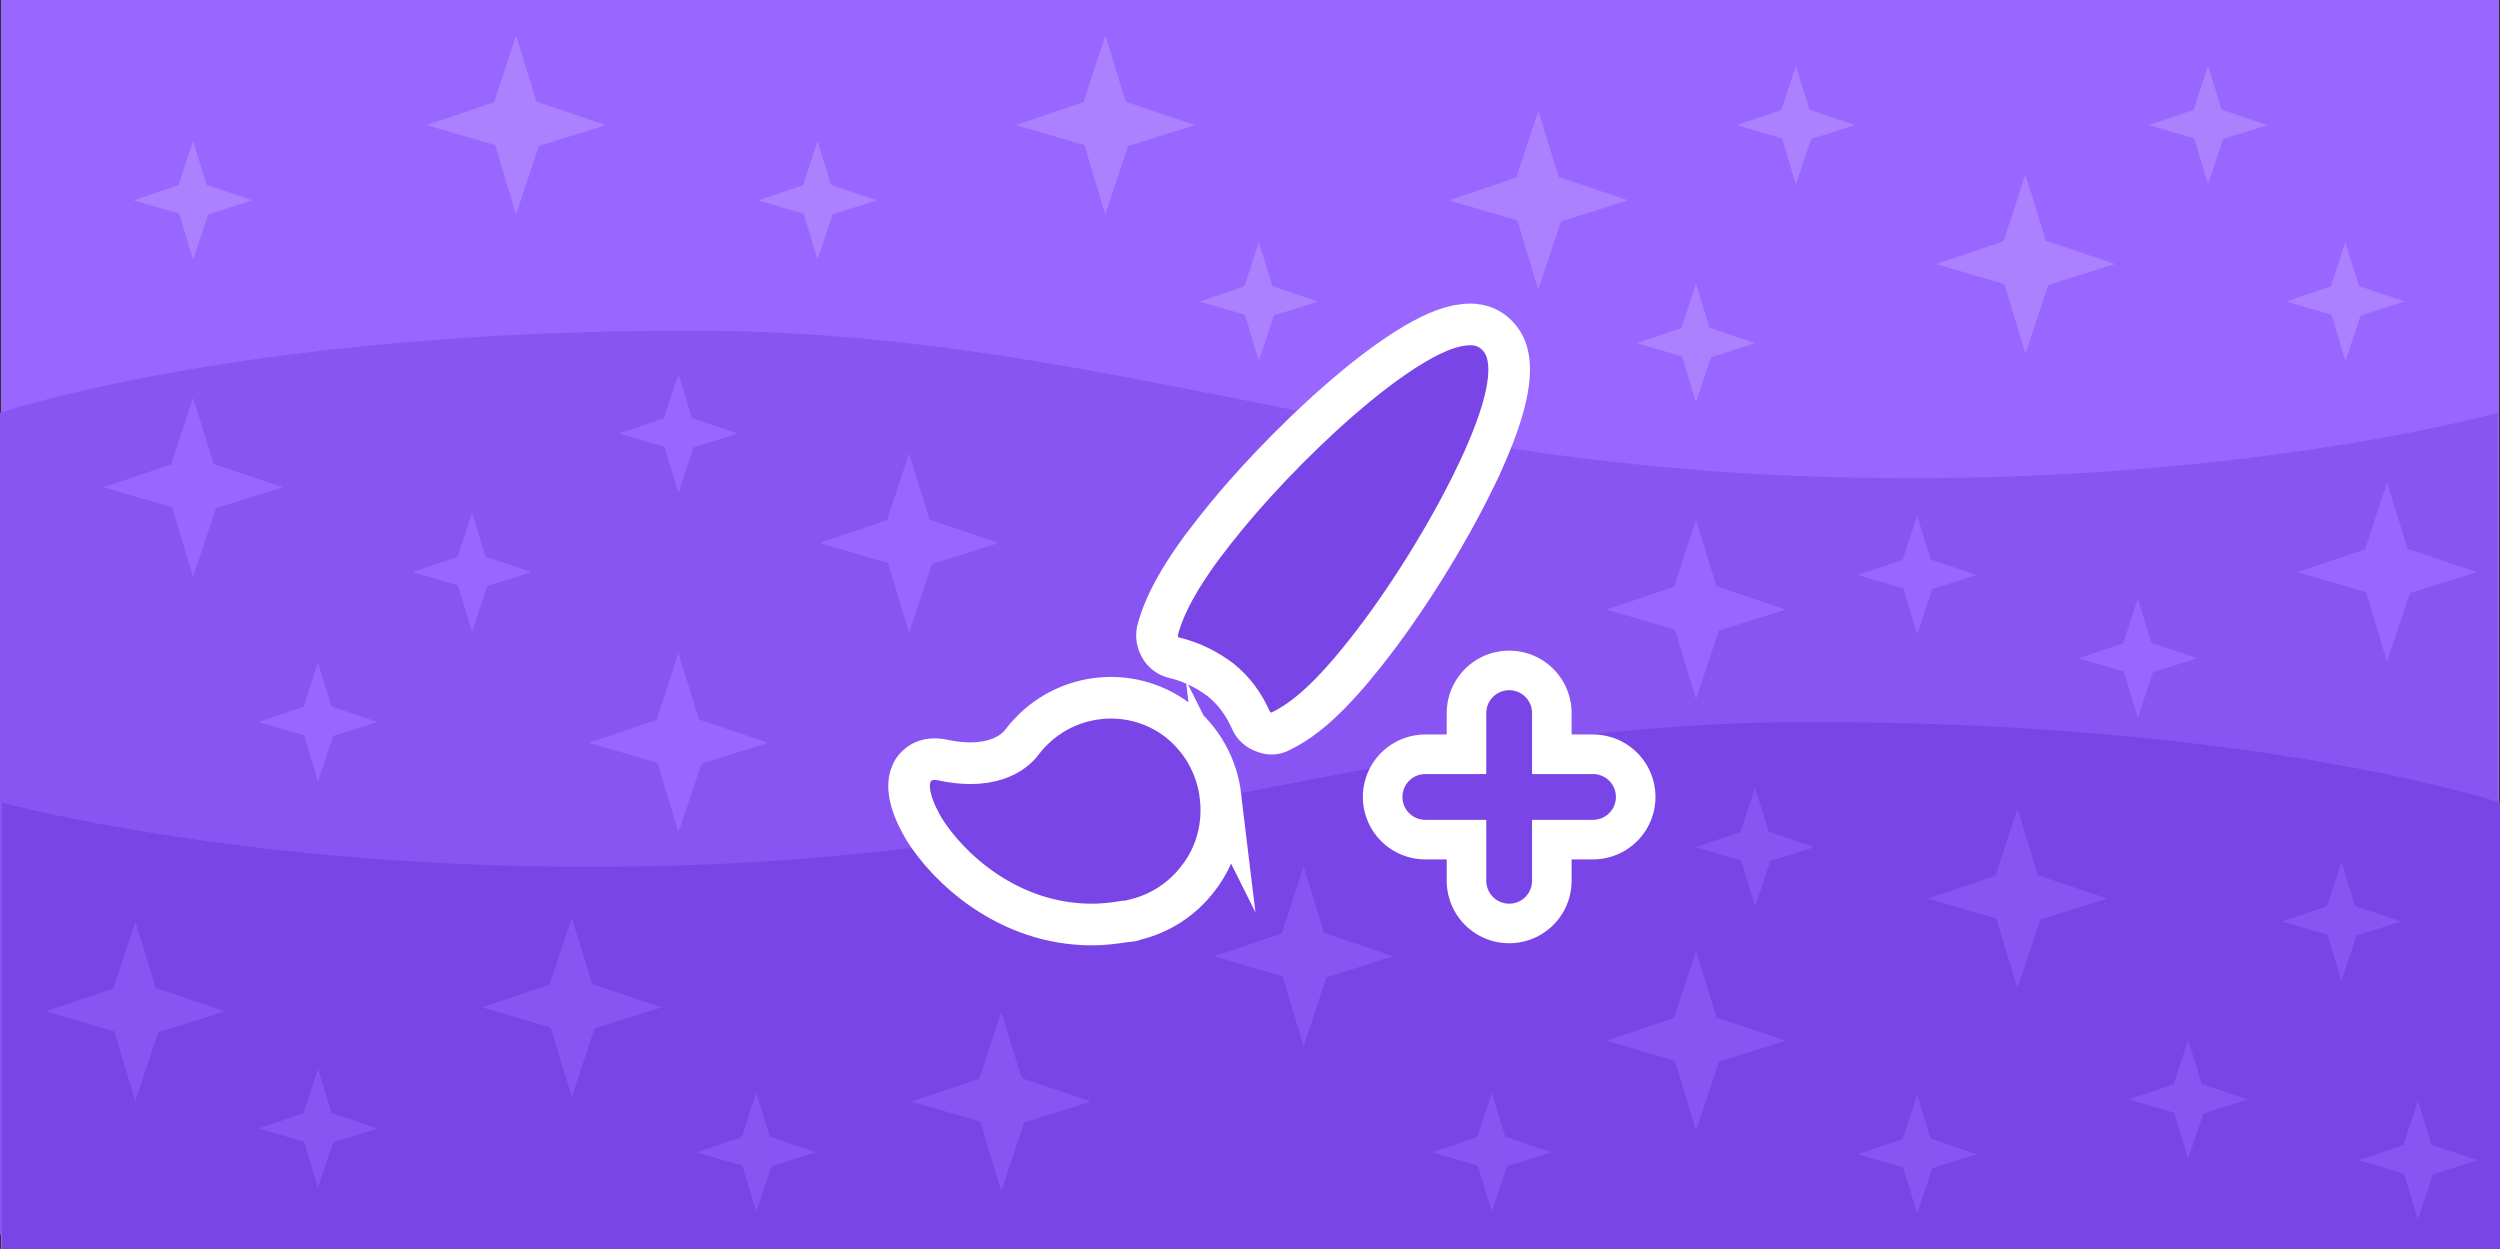 <svg version="1.1" xmlns="http://www.w3.org/2000/svg" xmlns:xlink="http://www.w3.org/1999/xlink" width="600.5" height="300" viewBox="0,0,600.5,300"><rect x="0" y="0" width="600.5" height="300" fill="#333333" stroke="none"/><g transform="translate(0.5,0)"><g data-paper-data="{&quot;isPaintingLayer&quot;:true}" stroke-linejoin="miter" stroke-miterlimit="10" stroke-dasharray="" stroke-dashoffset="0" style="mix-blend-mode: normal"><path d="M-0.25,300v-300h600c0,0 0,131.55 0,186c0,42.628 0,114 0,114z" fill="#9966ff" fill-rule="nonzero" stroke="none" stroke-width="1" stroke-linecap="butt"/><path d="M-0.5,296.571v-197.412c0,0 58.765,-20.051 167.647,-19.73c92.196,0.272 157.953,30.066 260.051,34.725c102.098,4.659 172.302,-14.995 172.302,-14.995v197.412z" fill="#8955f2" fill-rule="nonzero" stroke="none" stroke-width="0" stroke-linecap="butt"/><path d="M0,300v-107.212c0,0 70.204,19.284 172.302,14.713c102.098,-4.572 167.855,-33.806 260.051,-34.072c108.882,-0.315 167.647,19.359 167.647,19.359v107.212z" data-paper-data="{&quot;index&quot;:null}" fill="#7a45e6" fill-rule="nonzero" stroke="none" stroke-width="0" stroke-linecap="butt"/><g><path d="M353.762,114.859c-6.776,13.954 -16.819,30.049 -26.297,41.977c-7.936,10.045 -14.301,15.937 -20.384,18.811c-0.707,0.446 -1.4,0.589 -2.263,0.589c-0.566,0 -1.132,-0.144 -1.839,-0.445c-1.273,-0.417 -2.405,-1.423 -2.971,-2.716c-1.697,-3.894 -4.102,-7.185 -7.341,-9.786c-3.268,-2.443 -6.945,-4.311 -11.175,-5.317c-1.287,-0.287 -2.56,-1.135 -3.268,-2.443c-0.707,-1.15 -0.976,-2.587 -0.707,-4.009c1.697,-6.611 6.083,-14.371 13.721,-23.999c15.008,-19.271 44.997,-47.854 59.553,-49.45c3.961,-0.575 6.224,0.719 7.639,1.868c3.692,3.162 7.37,10.074 -4.668,34.921zM292.662,191.174c0.849,7.185 -0.99,14.227 -5.389,19.832c-3.805,5.015 -9.18,8.479 -15.263,9.916c-0.283,0.144 -0.707,0.287 -0.99,0.287l-1.429,0.144c-2.674,0.431 -5.22,0.719 -7.78,0.719c-20.355,0 -34.657,-13.81 -40.301,-22.849c-2.136,-3.593 -5.375,-10.203 -2.546,-14.371c0.707,-1.006 2.673,-3.162 6.917,-2.299c13.438,2.874 18.248,-3.162 19.111,-4.311c9.053,-11.928 25.886,-14.083 37.471,-5.173c5.672,4.455 9.336,10.922 10.199,18.107z" fill="#7a45e6" fill-rule="evenodd" stroke="#ffffff" stroke-width="10" stroke-linecap="butt"/><path d="M362.001,211.566v-40.284" fill="none" fill-rule="nonzero" stroke="#ffffff" stroke-width="30" stroke-linecap="round"/><path d="M341.859,191.424h40.284" fill="none" fill-rule="nonzero" stroke="#ffffff" stroke-width="30" stroke-linecap="round"/><path d="M362.001,171.282v40.284" fill="none" fill-rule="nonzero" stroke="#7a45e6" stroke-width="11" stroke-linecap="round"/><path d="M341.859,191.424h40.284" fill="none" fill-rule="nonzero" stroke="#7a45e6" stroke-width="11" stroke-linecap="round"/></g><path d="M45.875,62.386l-3.34,-11.073l-10.922,-3.188l10.77,-3.643l3.491,-10.618l3.264,10.543l10.998,3.719l-10.618,3.34z" fill="#ab81ff" fill-rule="nonzero" stroke="none" stroke-width="0" stroke-linecap="butt"/><path d="M123.458,51.553l-5.037,-16.703l-16.474,-4.809l16.245,-5.495l5.266,-16.017l4.923,15.902l16.588,5.609l-16.017,5.037z" fill="#ab81ff" fill-rule="nonzero" stroke="none" stroke-width="0" stroke-linecap="butt"/><path d="M195.875,62.386l-3.34,-11.073l-10.922,-3.188l10.77,-3.643l3.491,-10.618l3.264,10.543l10.998,3.719l-10.618,3.34z" fill="#ab81ff" fill-rule="nonzero" stroke="none" stroke-width="0" stroke-linecap="butt"/><path d="M265,51.553l-5.037,-16.703l-16.474,-4.809l16.245,-5.495l5.266,-16.017l4.923,15.902l16.588,5.609l-16.017,5.037z" fill="#ab81ff" fill-rule="nonzero" stroke="none" stroke-width="0" stroke-linecap="butt"/><path d="M301.875,86.687l-3.34,-11.073l-10.922,-3.188l10.77,-3.643l3.491,-10.618l3.264,10.543l10.998,3.719l-10.618,3.34z" fill="#ab81ff" fill-rule="nonzero" stroke="none" stroke-width="0" stroke-linecap="butt"/><path d="M369,69.636l-5.037,-16.703l-16.474,-4.809l16.245,-5.495l5.266,-16.017l4.923,15.902l16.588,5.609l-16.017,5.037z" fill="#ab81ff" fill-rule="nonzero" stroke="none" stroke-width="0" stroke-linecap="butt"/><path d="M430.875,44.303l-3.34,-11.073l-10.922,-3.188l10.77,-3.643l3.491,-10.618l3.264,10.543l10.998,3.719l-10.618,3.34z" fill="#ab81ff" fill-rule="nonzero" stroke="none" stroke-width="0" stroke-linecap="butt"/><path d="M406.875,96.687l-3.34,-11.073l-10.922,-3.188l10.77,-3.643l3.491,-10.618l3.264,10.543l10.998,3.719l-10.618,3.34z" fill="#ab81ff" fill-rule="nonzero" stroke="none" stroke-width="0" stroke-linecap="butt"/><path d="M486,84.937l-5.037,-16.703l-16.474,-4.809l16.245,-5.495l5.266,-16.017l4.923,15.902l16.588,5.609l-16.017,5.037z" fill="#ab81ff" fill-rule="nonzero" stroke="none" stroke-width="0" stroke-linecap="butt"/><path d="M562.875,86.687l-3.34,-11.073l-10.922,-3.188l10.77,-3.643l3.491,-10.618l3.264,10.543l10.998,3.719l-10.618,3.34z" fill="#ab81ff" fill-rule="nonzero" stroke="none" stroke-width="0" stroke-linecap="butt"/><path d="M529.875,44.303l-3.34,-11.073l-10.922,-3.188l10.77,-3.643l3.491,-10.618l3.264,10.543l10.998,3.719l-10.618,3.34z" fill="#ab81ff" fill-rule="nonzero" stroke="none" stroke-width="0" stroke-linecap="butt"/><path d="M45.875,138.553l-5.037,-16.703l-16.474,-4.809l16.245,-5.495l5.266,-16.017l4.923,15.902l16.588,5.609l-16.017,5.037z" fill="#9966ff" fill-rule="nonzero" stroke="none" stroke-width="0" stroke-linecap="butt"/><path d="M75.875,187.687l-3.34,-11.073l-10.922,-3.188l10.77,-3.643l3.491,-10.618l3.264,10.543l10.998,3.719l-10.618,3.34z" fill="#9966ff" fill-rule="nonzero" stroke="none" stroke-width="0" stroke-linecap="butt"/><path d="M112.875,151.687l-3.34,-11.073l-10.922,-3.188l10.77,-3.643l3.491,-10.618l3.264,10.543l10.998,3.719l-10.618,3.34z" fill="#9966ff" fill-rule="nonzero" stroke="none" stroke-width="0" stroke-linecap="butt"/><path d="M217.857,151.937l-5.037,-16.703l-16.474,-4.809l16.245,-5.495l5.266,-16.017l4.923,15.902l16.588,5.609l-16.017,5.037z" fill="#9966ff" fill-rule="nonzero" stroke="none" stroke-width="0" stroke-linecap="butt"/><path d="M162.458,199.937l-5.037,-16.703l-16.474,-4.809l16.245,-5.495l5.266,-16.017l4.923,15.902l16.588,5.609l-16.017,5.037z" fill="#9966ff" fill-rule="nonzero" stroke="none" stroke-width="0" stroke-linecap="butt"/><path d="M162.458,118.386l-3.34,-11.073l-10.922,-3.188l10.77,-3.643l3.491,-10.618l3.264,10.543l10.998,3.719l-10.618,3.34z" fill="#9966ff" fill-rule="nonzero" stroke="none" stroke-width="0" stroke-linecap="butt"/><path d="M406.875,167.937l-5.037,-16.703l-16.474,-4.809l16.245,-5.495l5.266,-16.017l4.923,15.902l16.588,5.609l-16.017,5.037z" fill="#9966ff" fill-rule="nonzero" stroke="none" stroke-width="0" stroke-linecap="butt"/><path d="M460,152.386l-3.34,-11.073l-10.922,-3.188l10.77,-3.643l3.491,-10.618l3.264,10.543l10.998,3.719l-10.618,3.34z" fill="#9966ff" fill-rule="nonzero" stroke="none" stroke-width="0" stroke-linecap="butt"/><path d="M513,172.386l-3.34,-11.073l-10.922,-3.188l10.77,-3.643l3.491,-10.618l3.264,10.543l10.998,3.719l-10.618,3.34z" fill="#9966ff" fill-rule="nonzero" stroke="none" stroke-width="0" stroke-linecap="butt"/><path d="M572.875,158.937l-5.037,-16.703l-16.474,-4.809l16.245,-5.495l5.266,-16.017l4.923,15.902l16.588,5.609l-16.017,5.037z" fill="#9966ff" fill-rule="nonzero" stroke="none" stroke-width="0" stroke-linecap="butt"/><path d="M136.828,263.482l-5.037,-16.703l-16.474,-4.809l16.245,-5.495l5.266,-16.017l4.923,15.902l16.588,5.609l-16.017,5.037z" fill="#8955f2" fill-rule="nonzero" stroke="none" stroke-width="0" stroke-linecap="butt"/><path d="M32.001,264.437l-5.037,-16.703l-16.474,-4.809l16.245,-5.495l5.266,-16.017l4.923,15.902l16.588,5.609l-16.017,5.037z" fill="#8955f2" fill-rule="nonzero" stroke="none" stroke-width="0" stroke-linecap="butt"/><path d="M75.875,285.32l-3.34,-11.073l-10.922,-3.188l10.77,-3.643l3.491,-10.618l3.264,10.543l10.998,3.719l-10.618,3.34z" fill="#8955f2" fill-rule="nonzero" stroke="none" stroke-width="0" stroke-linecap="butt"/><path d="M181.148,291.049l-3.34,-11.073l-10.922,-3.188l10.77,-3.643l3.491,-10.618l3.264,10.543l10.998,3.719l-10.618,3.34z" fill="#8955f2" fill-rule="nonzero" stroke="none" stroke-width="0" stroke-linecap="butt"/><path d="M240,286.11l-5.037,-16.703l-16.474,-4.809l16.245,-5.495l5.266,-16.017l4.923,15.902l16.588,5.609l-16.017,5.037z" fill="#8955f2" fill-rule="nonzero" stroke="none" stroke-width="0" stroke-linecap="butt"/><path d="M312.625,251.223l-5.037,-16.703l-16.474,-4.809l16.245,-5.495l5.266,-16.017l4.923,15.902l16.588,5.609l-16.017,5.037z" fill="#8955f2" fill-rule="nonzero" stroke="none" stroke-width="0" stroke-linecap="butt"/><path d="M357.819,291.049l-3.34,-11.073l-10.922,-3.188l10.77,-3.643l3.491,-10.618l3.264,10.543l10.998,3.719l-10.618,3.34z" fill="#8955f2" fill-rule="nonzero" stroke="none" stroke-width="0" stroke-linecap="butt"/><path d="M421.073,217.741l-3.34,-11.073l-10.922,-3.188l10.77,-3.643l3.491,-10.618l3.264,10.543l10.998,3.719l-10.618,3.34z" fill="#8955f2" fill-rule="nonzero" stroke="none" stroke-width="0" stroke-linecap="butt"/><path d="M406.875,271.502l-5.037,-16.703l-16.474,-4.809l16.245,-5.495l5.266,-16.017l4.923,15.902l16.588,5.609l-16.017,5.037z" fill="#8955f2" fill-rule="nonzero" stroke="none" stroke-width="0" stroke-linecap="butt"/><path d="M460,291.5l-3.34,-11.073l-10.922,-3.188l10.77,-3.643l3.491,-10.618l3.264,10.543l10.998,3.719l-10.618,3.34z" fill="#8955f2" fill-rule="nonzero" stroke="none" stroke-width="0" stroke-linecap="butt"/><path d="M525.1,278.355l-3.34,-11.073l-10.922,-3.188l10.77,-3.643l3.491,-10.618l3.264,10.543l10.998,3.719l-10.618,3.34z" fill="#8955f2" fill-rule="nonzero" stroke="none" stroke-width="0" stroke-linecap="butt"/><path d="M484.09,237.348l-5.037,-16.703l-16.474,-4.809l16.245,-5.495l5.266,-16.017l4.923,15.902l16.588,5.609l-16.017,5.037z" fill="#8955f2" fill-rule="nonzero" stroke="none" stroke-width="0" stroke-linecap="butt"/><path d="M561.92,235.606l-3.34,-11.073l-10.922,-3.188l10.77,-3.643l3.491,-10.618l3.264,10.543l10.998,3.719l-10.618,3.34z" fill="#8955f2" fill-rule="nonzero" stroke="none" stroke-width="0" stroke-linecap="butt"/><path d="M580.29,292.959l-3.34,-11.073l-10.922,-3.188l10.77,-3.643l3.491,-10.618l3.264,10.543l10.998,3.719l-10.618,3.34z" fill="#8955f2" fill-rule="nonzero" stroke="none" stroke-width="0" stroke-linecap="butt"/></g></g></svg><!--rotationCenter:300.49987500000015:150-->